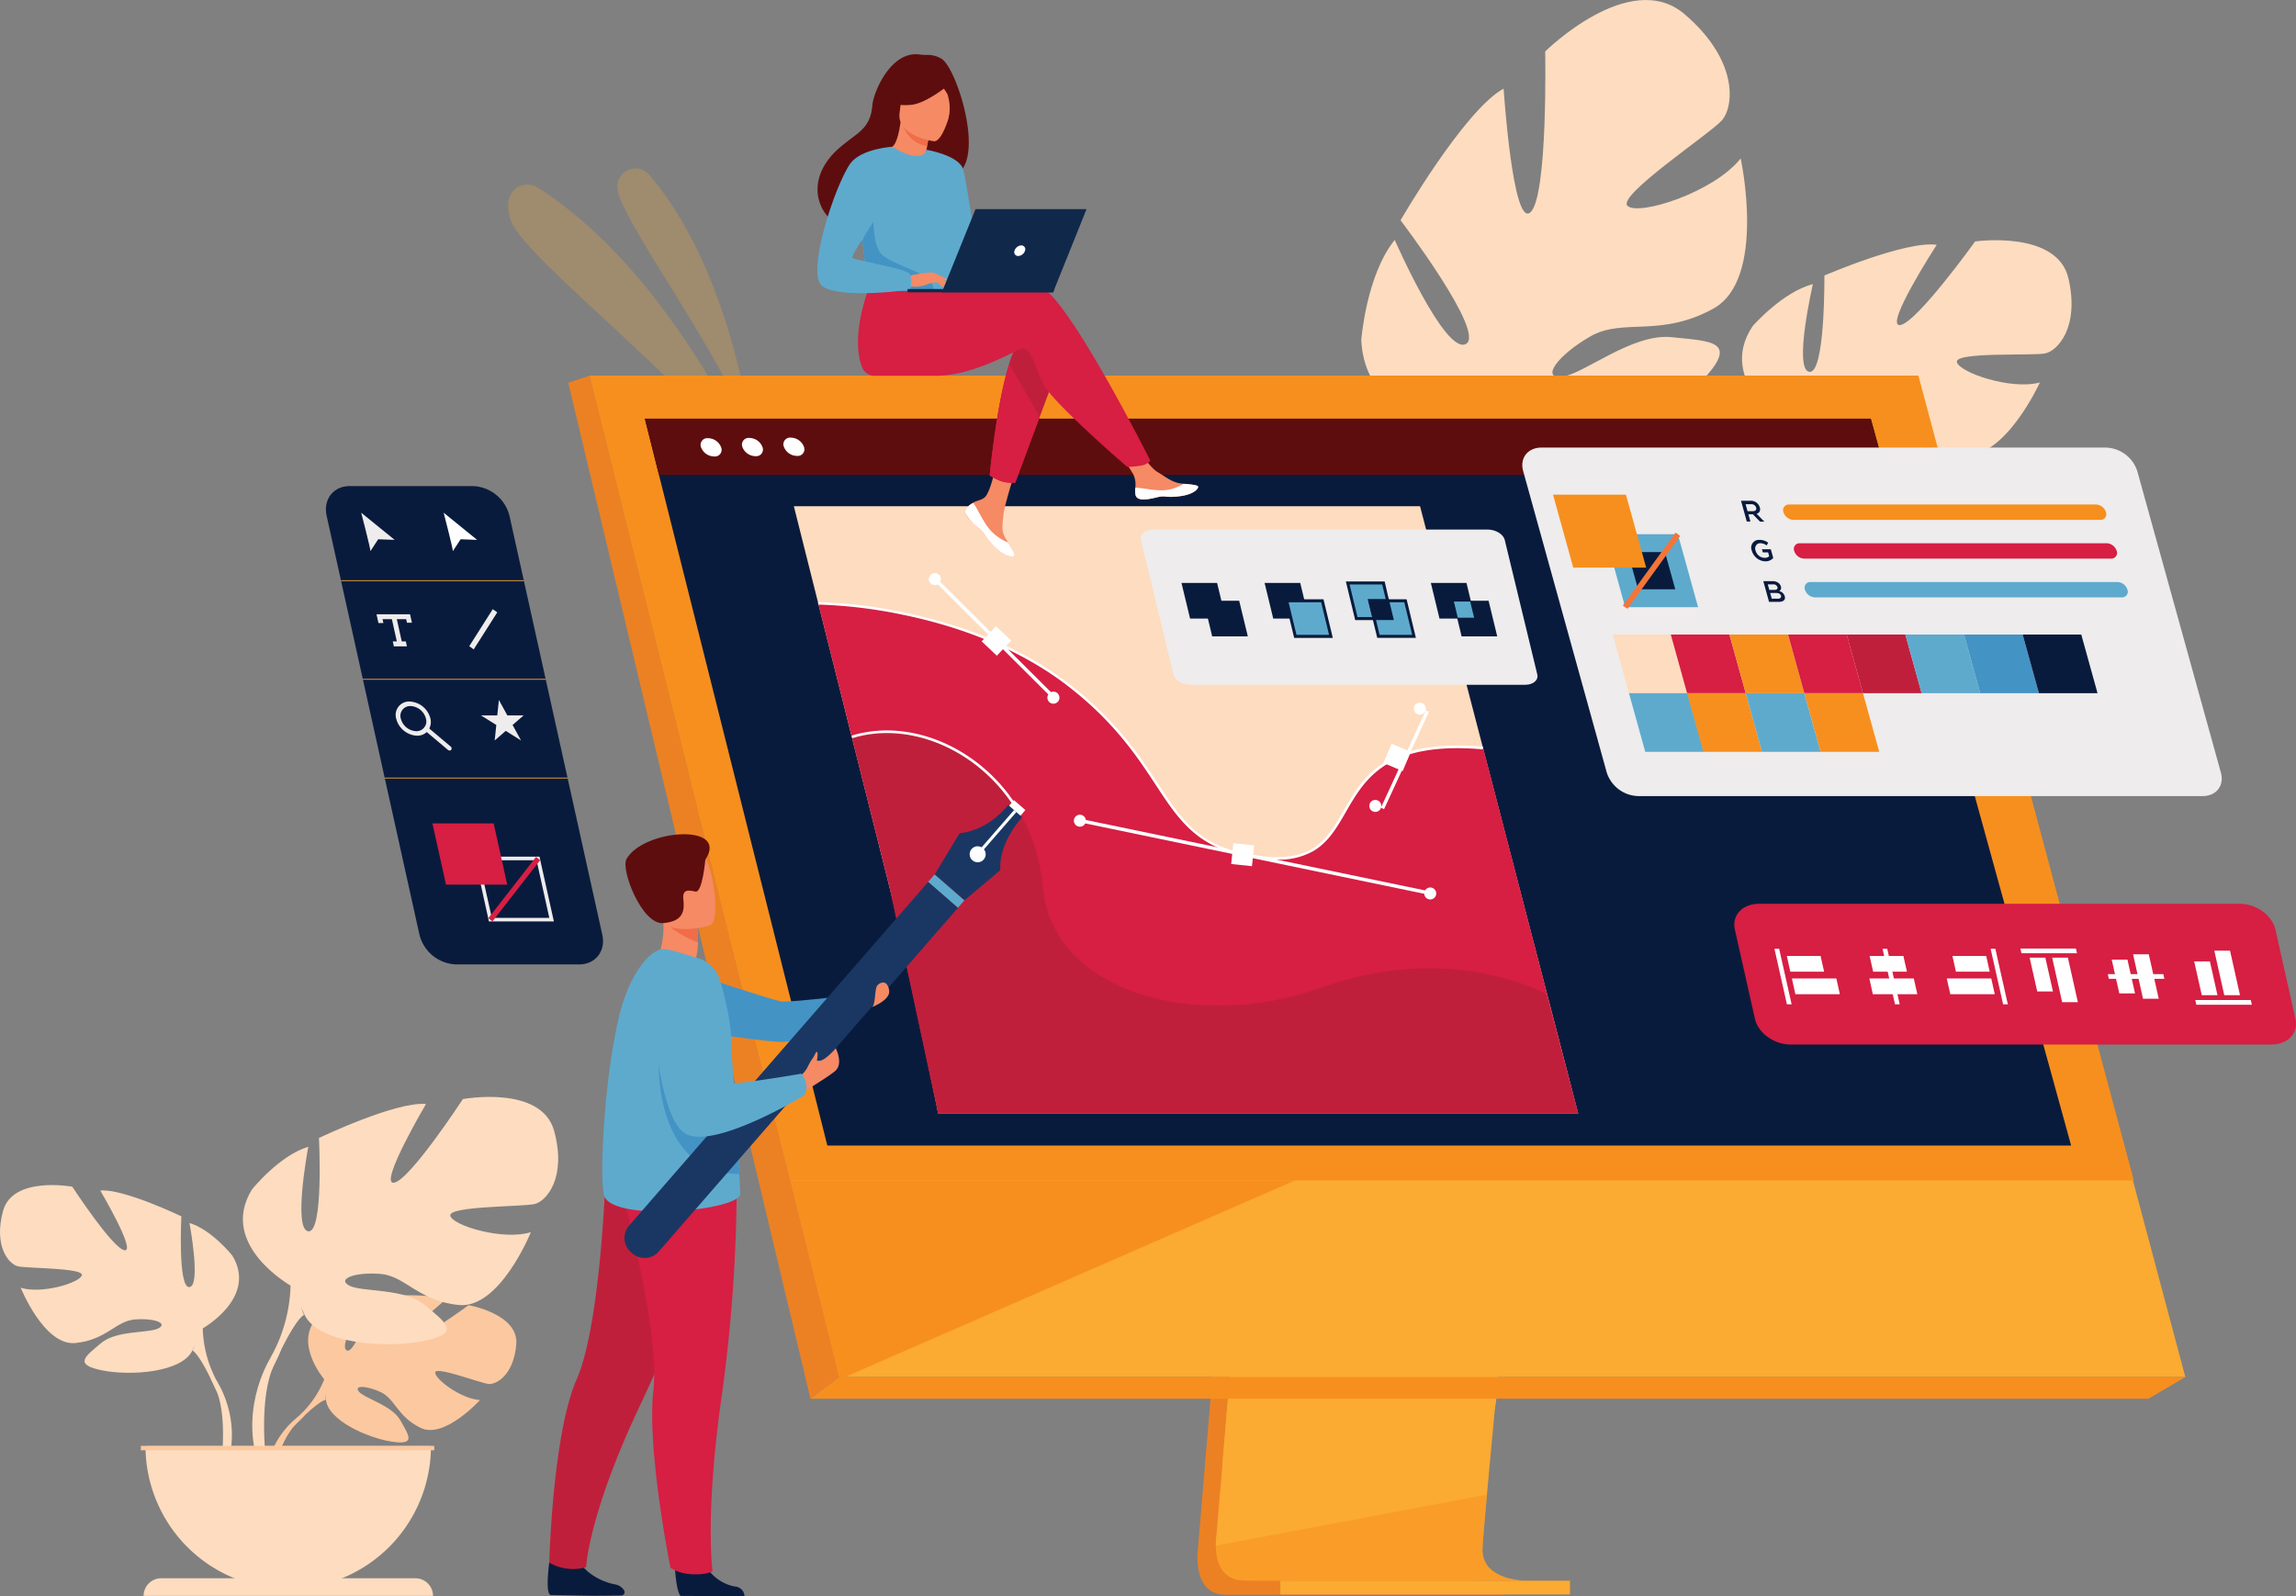 <svg id="Layer_1" data-name="Layer 1" xmlns="http://www.w3.org/2000/svg" viewBox="0 0 686.38 477.24"><rect x="0" y="0" width="686.38" height="477.24" fill="#808080" stroke="none"/><defs><style>.cls-1{opacity:0.5;}.cls-2{fill:#fbaa32;}.cls-3{fill:#fedcbf;}.cls-4{fill:#72b472;}.cls-5{fill:#9ad098;}.cls-6{fill:#fcc89f;}.cls-7{fill:#ec8123;}.cls-8{fill:#f78f1e;}.cls-9{fill:#091b3d;}.cls-10{fill:#d71e43;}.cls-11{fill:#fff;}.cls-12{fill:#5e0d0e;}.cls-13{fill:#c01f3b;}.cls-14{fill:#eeecec;}.cls-15{fill:#5eaacd;}.cls-16{fill:#f58b7a;}.cls-17{fill:#f3753a;}.cls-18{fill:#4493c5;}.cls-19{fill:#f58a64;}.cls-20{fill:#f16c49;}.cls-21{fill:#10294b;}.cls-22{fill:#1a3763;}</style></defs><g class="cls-1"><g class="cls-1"><path class="cls-2" d="M321.63,187.34s-5.76-48.3-30.51-77.13a5.4,5.4,0,0,0-9.48,3.66v.26C282,122.74,309.68,159.09,321.63,187.34Z" transform="translate(-97.07 -57.99)"/></g><g class="cls-1"><path class="cls-2" d="M324.64,201.17S300,140.8,257.85,114.1a5.72,5.72,0,0,0-7.77,1.47c-1.12,1.63-1.63,4.18-.37,8.16C253.07,134.35,300.05,170.09,324.64,201.17Z" transform="translate(-97.07 -57.99)"/></g></g><path class="cls-3" d="M631.86,185.82s-22.09-13.6-10.83-30.34c0,0,8.88-10.2,18-12.54,0,0-5.89,25.42-1.09,26.22s4.52-28.8,4.52-28.8,24.28-10.47,33.59-9.18c0,0-15.81,24.41-11,24s22.48-25,22.48-25,24.6-3.51,27.92,11.12-3.31,21.6-7,22.36-26.86-.51-26.38,2.53,16,8.51,24.81,6.16c0,0-10.63,23.42-23.24,21.69s-16.21-9.73-24-10.66-13.63,1-9.8,3.22,17.16,1.4,23.27,7,11.09,9.18-.77,11.1-32.89-.45-36.74-9.67Z" transform="translate(-97.07 -57.99)"/><path class="cls-3" d="M704.19,145.33S640,163.21,631.86,185.82c0,0-.13,10.26-6.94,21.76l-.19,4.52S632,197,635.7,195C635.7,195,622.36,174.56,704.19,145.33Z" transform="translate(-97.07 -57.99)"/><path class="cls-4" d="M624.92,207.58s-10.38,14.42-5.56,32.69l2.54-.57s-1.62-20,3.91-29.76S624.92,207.58,624.92,207.58Z" transform="translate(-97.07 -57.99)"/><path class="cls-3" d="M542.5,185.28s-37.09,3.28-38.48-25.66c0,0,1.47-19.36,10-29.9,0,0,15,34.32,21.24,31.13s-19.5-37-19.5-37,19-32.88,30.81-39.37c0,0,2.73,41.66,8,37S559,73.38,559,73.38s25.32-25.14,41.68-11.14S615.36,90,611.8,94s-31.36,22.44-28.2,25.53,25.67-3.88,33.84-14.18c0,0,7.84,36.08-8.16,44.9s-27,2.69-36.8,8.33S557.6,171.3,564,170.63s21-13.09,32.83-11.83,20.64,1,8.64,13.43-38.27,27.68-50.6,20.36Z" transform="translate(-97.07 -57.99)"/><path class="cls-3" d="M591.07,76.64s-58.54,75.59-48.57,108.64c0,0,8.65,11.92,10.66,31l3.66,5.36s-4.58-23.61-2-29C554.83,192.59,521.9,180.45,591.07,76.64Z" transform="translate(-97.07 -57.99)"/><path class="cls-5" d="M553.16,216.28s.42,25.5,21.64,42.41l2.43-2.83s-19-21.62-21-37.62S553.16,216.28,553.16,216.28Z" transform="translate(-97.07 -57.99)"/><path class="cls-6" d="M194,470.38s-10.39-12.12-.64-19.81c0,0,7.12-4.31,12.92-4,0,0-8.22,13.79-5.56,15.16s8.06-16,8.06-16,16.2-1.57,21.41.93c0,0-13.85,11.34-10.93,12s17.87-10.45,17.87-10.45,15.08,2.57,14.28,11.77-6,12-8.28,11.79-15.65-5.34-15.94-3.47,7.75,8,13.38,8.27c0,0-10.63,11.73-17.69,8.35s-7.67-8.75-12.08-10.76-8.16-2-6.34,0,9.79,4,12.31,8.5,4.77,7.46-2.54,6.36-19.19-6.45-19.71-12.57Z" transform="translate(-97.07 -57.99)"/><path class="cls-6" d="M244,460.25s-41-1.58-50,10.13a29.63,29.63,0,0,1-8.16,11.45l-1,2.61s7.1-7.48,9.64-7.93C194.52,476.51,190.55,462,244,460.25Z" transform="translate(-97.07 -57.99)"/><path class="cls-6" d="M185.84,481.83a25.71,25.71,0,0,0-9.4,18.12l1.6.14s2.8-12,7.88-16.71S185.84,481.83,185.84,481.83Z" transform="translate(-97.07 -57.99)"/><path class="cls-3" d="M157.68,455.14s16.52-9.25,8.81-21.81c0,0-6.17-7.71-12.78-9.69,0,0,3.53,18.72,0,19.16s-2.42-21.15-2.42-21.15-17.41-8.37-24.24-7.71c0,0,10.8,18.29,7.27,17.85s-15.64-19-15.64-19-17.85-3.31-20.71,7.27,1.76,15.86,4.41,16.52,19.61.44,19.16,2.65S109.65,445,103.26,443c0,0,7,17.41,16.3,16.53s12.12-6.61,17.85-7.05,9.91,1.1,7.05,2.64-12.56.51-17.19,4.44-8.37,6.36.22,8.12,24,.66,27.1-5.95Z" transform="translate(-97.07 -57.99)"/><path class="cls-3" d="M106.12,423.41s46.27,15,51.56,31.73a35.23,35.23,0,0,0,4.4,16.09v3.3s-4.84-11.24-7.49-12.78C154.59,461.75,165,447.21,106.12,423.41Z" transform="translate(-97.07 -57.99)"/><path class="cls-3" d="M162.08,471.23s7.14,10.83,3.07,24l-1.83-.49s1.78-14.53-1.95-21.84S162.08,471.23,162.08,471.23Z" transform="translate(-97.07 -57.99)"/><path class="cls-3" d="M184,442.38s-21.78-12.2-11.62-28.75c0,0,8.13-10.17,16.85-12.78,0,0-4.65,24.68,0,25.27s3.19-27.89,3.19-27.89,22.94-11,32-10.16c0,0-14.23,24.1-9.59,23.52s20.62-25,20.62-25,23.53-4.36,27.3,9.58-2.32,20.91-5.8,21.78-25.85.58-25.27,3.49,15.68,7.55,24.1,4.94c0,0-9.29,22.94-21.49,21.78s-16-8.71-23.52-9.3-13.07,1.46-9.3,3.49,16.56.67,22.66,5.85,11,8.38-.29,10.7-31.66.88-35.73-7.84Z" transform="translate(-97.07 -57.99)"/><path class="cls-3" d="M251.93,400.56s-61,19.75-68,41.82a46.34,46.34,0,0,1-5.81,21.2v4.36s6.39-14.81,9.87-16.85C188,451.09,174.38,431.92,251.93,400.56Z" transform="translate(-97.07 -57.99)"/><path class="cls-3" d="M178.16,463.58s-9.41,14.28-4,31.67l2.41-.65s-2.34-19.15,2.58-28.78S178.16,463.58,178.16,463.58Z" transform="translate(-97.07 -57.99)"/><path class="cls-3" d="M183.23,533a42.66,42.66,0,0,0,42.67-42.66H140.57A42.66,42.66,0,0,0,183.23,533Z" transform="translate(-97.07 -57.99)"/><path class="cls-3" d="M226.49,535.12H140a5.26,5.26,0,0,1,5.26-5.26h76a5.27,5.27,0,0,1,5.26,5.26Z" transform="translate(-97.07 -57.99)"/><rect class="cls-6" x="42.1" y="432.29" width="87.71" height="1.31"/><path class="cls-7" d="M474.28,293.92,455.19,521s-2,13.76,8.23,13.78c16.83,0,83.77,0,83.77,0s-12.66-2.86-12.51-9.31c.18-7.59,22.32-233.65,22.32-233.65Z" transform="translate(-97.07 -57.99)"/><path class="cls-2" d="M553.5,530.61c-3.31,0-68.12.12-84.51-.09-7.15-.09-8.4-6.35-8.46-10.41a20.07,20.07,0,0,1,.22-3.38l.49-5.9,1.27-15,1.12-13.28,1.43-17.08L466.27,451,479.84,289.7l82.72-2.14s-9.32,94.6-15.92,163.46c-.73,7.67-1.43,15-2.08,21.9q-.31,3.29-.61,6.42c-.61,6.52-1.17,12.5-1.66,17.78-.25,2.79-.49,5.37-.7,7.74-.84,9.29-1.34,15.22-1.34,16.35a8.85,8.85,0,0,0,.16,1.83C541.76,530.28,552.25,530.61,553.5,530.61Z" transform="translate(-97.07 -57.99)"/><polygon class="cls-2" points="176.33 112.29 222.84 299.11 229.2 324.69 250.87 411.7 653.3 411.7 573.46 112.29 176.33 112.29"/><polygon class="cls-7" points="176.33 112.29 169.88 114.44 242.3 418.2 250.87 411.7 176.33 112.29"/><polygon class="cls-8" points="242.3 418.2 642.25 418.2 653.29 411.7 250.87 411.7 242.3 418.2"/><rect class="cls-2" x="479.81" y="530.61" width="86.6" height="4.12" transform="translate(949.16 1007.33) rotate(180)"/><polygon class="cls-2" points="447.33 418.2 446.88 421.35 365.44 437.8 366.56 424.51 367.1 418.2 447.33 418.2"/><g class="cls-1"><path class="cls-8" d="M553.5,530.61c-3.31,0-68.12.12-84.51-.09-7.15-.09-8.4-6.35-8.46-10.41l81.06-15.25c-.84,9.29-1.34,15.22-1.34,16.35a8.85,8.85,0,0,0,.16,1.83C541.76,530.28,552.25,530.61,553.5,530.61Z" transform="translate(-97.07 -57.99)"/></g><polygon class="cls-8" points="176.33 112.29 573.46 112.29 637.89 352.92 236.23 352.92 176.33 112.29"/><polygon class="cls-9" points="619.16 342.5 247.33 342.5 234.04 289.56 228.9 269.08 226.8 260.73 213.15 206.33 212.44 203.5 205.22 174.75 201.99 161.88 199.24 150.91 196.99 141.96 192.78 125.18 559.25 125.18 563.88 141.96 566.34 150.91 569.37 161.88 572.91 174.75 596.28 259.51 596.28 259.51 598.26 266.69 599.18 270.02 615.31 328.54 619.16 342.5"/><polygon class="cls-3" points="471.79 332.91 280.47 332.91 269.96 281.38 265.89 265.18 264.24 258.58 253.43 215.54 252.88 213.3 247.16 190.56 244.61 180.38 242.43 171.7 240.65 164.62 237.32 151.35 424.52 151.35 471.79 332.91"/><polygon class="cls-8" points="387.11 352.92 251 412.4 236.23 352.92 387.11 352.92"/><path class="cls-10" d="M777.29,335.91l6,26.68c1,4.25-2.26,7.69-7.19,7.69H632.34c-4.92,0-9.68-3.44-10.64-7.69l-6-26.68a4.63,4.63,0,0,1-.09-.49c-.62-4,2.54-7.21,7.27-7.21H766.65c4.74,0,9.32,3.19,10.51,7.21A2.72,2.72,0,0,1,777.29,335.91Z" transform="translate(-97.07 -57.99)"/><polygon class="cls-11" points="535.6 300.26 534.19 300.26 530.46 283.66 531.87 283.66 535.6 300.26"/><polygon class="cls-11" points="545.31 290.51 535.21 290.51 534.16 285.81 544.26 285.81 545.31 290.51"/><polygon class="cls-11" points="550.02 297.25 536.72 297.25 535.67 292.55 548.97 292.55 550.02 297.25"/><polygon class="cls-11" points="567.91 300.26 566.5 300.26 562.78 283.66 564.18 283.66 567.91 300.26"/><polygon class="cls-11" points="570.07 290.51 559.97 290.51 558.91 285.81 569.01 285.81 570.07 290.51"/><polygon class="cls-11" points="573.18 297.25 559.88 297.25 558.83 292.55 572.12 292.55 573.18 297.25"/><polygon class="cls-11" points="600.23 300.26 598.82 300.26 595.09 283.66 596.5 283.66 600.23 300.26"/><polygon class="cls-11" points="594.82 290.51 584.72 290.51 583.67 285.81 593.77 285.81 594.82 290.51"/><polygon class="cls-11" points="596.33 297.25 583.03 297.25 581.98 292.55 595.28 292.55 596.33 297.25"/><polygon class="cls-11" points="620.9 285 604.3 285 603.99 283.59 620.59 283.59 620.9 285"/><polygon class="cls-11" points="611.45 286.32 613.72 296.43 609.02 296.43 606.75 286.32 611.45 286.32"/><polygon class="cls-11" points="618.19 286.32 621.17 299.62 616.47 299.62 613.49 286.32 618.19 286.32"/><polygon class="cls-11" points="647.03 292.66 630.43 292.66 630.12 291.25 646.72 291.25 647.03 292.66"/><polygon class="cls-11" points="635.99 286.91 638.26 297.01 633.56 297.01 631.29 286.91 635.99 286.91"/><polygon class="cls-11" points="642.37 285.31 645.35 298.61 640.65 298.61 637.67 285.31 642.37 285.31"/><polygon class="cls-11" points="673.18 300.39 656.58 300.39 656.26 298.98 672.86 298.98 673.18 300.39"/><polygon class="cls-11" points="660.64 287.43 662.91 297.54 658.21 297.54 655.94 287.43 660.64 287.43"/><polygon class="cls-11" points="666.66 284.24 669.64 297.54 664.94 297.54 661.96 284.24 666.66 284.24"/><polygon class="cls-12" points="563.88 141.96 196.99 141.96 192.78 125.18 559.25 125.18 563.88 141.96"/><path class="cls-11" d="M312.64,191.71a2,2,0,0,1-2.12,2.75,4.23,4.23,0,0,1-3.86-2.7,2,2,0,0,1,2.13-2.75A4.21,4.21,0,0,1,312.64,191.71Z" transform="translate(-97.07 -57.99)"/><path class="cls-11" d="M325,191.63a2,2,0,0,1-2.13,2.74,4.21,4.21,0,0,1-3.85-2.7,2,2,0,0,1,2.12-2.74A4.23,4.23,0,0,1,325,191.63Z" transform="translate(-97.07 -57.99)"/><path class="cls-11" d="M337.39,191.54a2,2,0,0,1-2.13,2.75,4.21,4.21,0,0,1-3.85-2.71,2,2,0,0,1,2.12-2.74A4.23,4.23,0,0,1,337.39,191.54Z" transform="translate(-97.07 -57.99)"/><path class="cls-10" d="M341.67,238.37s43.19.17,74.51,24.18S443,308.1,469,313.49c42.58,8.85,16.15-36.59,71.45-31.87L568.86,390.9H377.54L363,323.18Z" transform="translate(-97.07 -57.99)"/><path class="cls-11" d="M478.82,315a49.5,49.5,0,0,1-9.94-1.16c-14.34-3-19.63-11-26.32-21.21-5.55-8.44-12.45-18.95-26.62-29.81-8.9-6.82-24.59-16-48.84-21a142.71,142.71,0,0,0-25.43-3.07V238a144.6,144.6,0,0,1,25.58,3.09c13.46,2.79,32.92,8.72,49.15,21.16,14.28,10.95,21.23,21.52,26.81,30,6.85,10.42,11.8,18,25.82,20.87,20,4.15,24.49-3.7,29.72-12.79,5.82-10.12,12.43-21.59,41.68-19.09l-.07.79c-28.75-2.46-35.22,8.78-40.93,18.7-2.65,4.59-5.15,8.94-9.58,11.62A20.77,20.77,0,0,1,478.82,315Z" transform="translate(-97.07 -57.99)"/><path class="cls-13" d="M351.76,278.3l11,43.75,14.8,68.85H568.86l-9.65-35.75s-28.32-15.78-66.73-2-80.92,1.07-83.66-29.88C405.74,288.35,373.68,271.54,351.76,278.3Z" transform="translate(-97.07 -57.99)"/><path class="cls-11" d="M400.1,299c-11-17-31.28-25.55-48.23-20.32l-.23-.75c17.28-5.33,37.93,3.35,49.12,20.64Z" transform="translate(-97.07 -57.99)"/><rect class="cls-11" x="465.44" y="310.39" width="6.25" height="6.25" transform="translate(-62.37 -104.48) rotate(5.9)"/><rect class="cls-11" x="471.76" y="260.72" width="1.04" height="106.97" transform="translate(-28.47 654.73) rotate(-78.27)"/><path class="cls-11" d="M418.12,303.15a1.79,1.79,0,1,1,1.6,2A1.8,1.8,0,0,1,418.12,303.15Z" transform="translate(-97.07 -57.99)"/><path class="cls-11" d="M522.86,324.9a1.79,1.79,0,1,1,1.6,2A1.79,1.79,0,0,1,522.86,324.9Z" transform="translate(-97.07 -57.99)"/><rect class="cls-11" x="391.85" y="246.49" width="6.25" height="6.25" transform="translate(181.77 -260.96) rotate(43.32)"/><rect class="cls-11" x="393.79" y="223.72" width="1.04" height="50.13" transform="translate(-157.3 294.57) rotate(-45.11)"/><path class="cls-11" d="M375.15,230a1.8,1.8,0,1,1,.26,2.52A1.78,1.78,0,0,1,375.15,230Z" transform="translate(-97.07 -57.99)"/><path class="cls-11" d="M410.67,265.35a1.8,1.8,0,0,1,2.79,2.26,1.8,1.8,0,1,1-2.79-2.26Z" transform="translate(-97.07 -57.99)"/><rect class="cls-11" x="511.63" y="281.35" width="6.25" height="6.25" transform="translate(-45.33 589.13) rotate(-67)"/><rect class="cls-11" x="498.88" y="283.89" width="31.98" height="1.04" transform="matrix(0.42, -0.91, 0.91, 0.42, -55.06, 576.24)"/><path class="cls-11" d="M507.64,300.64a1.78,1.78,0,0,1-1.12-2.27,1.79,1.79,0,1,1,1.12,2.27Z" transform="translate(-97.07 -57.99)"/><path class="cls-11" d="M520.94,271.57a1.8,1.8,0,1,1,2.28-1.13A1.8,1.8,0,0,1,520.94,271.57Z" transform="translate(-97.07 -57.99)"/><path class="cls-14" d="M546.91,219.43l9.72,40.18c.42,1.72-1.2,3.12-3.62,3.12H453c-2.42,0-4.72-1.4-5.13-3.12l-9.73-40.18c-.41-1.72,1.21-3.12,3.63-3.12h100C544.2,216.31,546.49,217.71,546.91,219.43Z" transform="translate(-97.07 -57.99)"/><polygon class="cls-9" points="366.42 184.94 355.77 184.94 353.2 174.29 363.85 174.29 366.42 184.94"/><polygon class="cls-9" points="373.03 190.26 362.38 190.26 359.81 179.62 370.45 179.62 373.03 190.26"/><polygon class="cls-9" points="391.27 184.94 380.63 184.94 378.05 174.29 388.7 174.29 391.27 184.94"/><polygon class="cls-15" points="397.88 190.26 387.24 190.26 384.66 179.62 395.31 179.62 397.88 190.26"/><path class="cls-9" d="M492.72,237.16H481.16l1.4,5.77,1.4,5.78h11.55Zm-.69.9,2.35,9.74h-9.73l-1.18-4.87-1.18-4.87Z" transform="translate(-97.07 -57.99)"/><polygon class="cls-15" points="416.12 184.94 405.48 184.94 402.9 174.29 413.55 174.29 416.12 184.94"/><path class="cls-9" d="M513.75,243.37l-1.29-5.31-.1-.45-.11-.45h0L511,231.83H499.41l2.79,11.56h11.55Zm-10.86-.89-2.36-9.74h9.74l1.07,4.41h0l.11.45.11.45,1.07,4.42Z" transform="translate(-97.07 -57.99)"/><polygon class="cls-15" points="422.73 190.26 412.09 190.26 409.51 179.62 420.16 179.62 422.73 190.26"/><path class="cls-9" d="M517.57,237.16H506l1.29,5.32.1.45.11.44v0l1.29,5.32h11.55Zm-9.14,6.21-.11-.44-.11-.45-1.07-4.42h9.74l2.36,9.74H509.5l-1.07-4.41Z" transform="translate(-97.07 -57.99)"/><polygon class="cls-9" points="416.69 185.37 410.42 185.37 408.91 179.16 415.18 179.16 416.69 185.37"/><polygon class="cls-9" points="440.98 184.94 430.33 184.94 427.75 174.29 438.4 174.29 440.98 184.94"/><polygon class="cls-9" points="447.59 190.26 436.94 190.26 434.37 179.62 445.01 179.62 447.59 190.26"/><polygon class="cls-15" points="440.68 184.68 435.8 184.68 434.63 179.85 439.51 179.85 440.68 184.68"/><path class="cls-9" d="M270.19,346.33H233.33a11.73,11.73,0,0,1-10.87-8.9L194.72,212.22c-1.08-4.92,2-8.9,6.93-8.9h36.86a11.71,11.71,0,0,1,10.87,8.9l27.74,125.21C278.21,342.34,275.1,346.33,270.19,346.33Z" transform="translate(-97.07 -57.99)"/><rect class="cls-2" x="101.95" y="173.48" width="54.66" height="0.24"/><rect class="cls-2" x="108.48" y="202.98" width="54.66" height="0.24"/><rect class="cls-2" x="115.02" y="232.49" width="54.66" height="0.24"/><path class="cls-11" d="M232.45,222.77c.07-.63-2.75-11.49-2.75-11.49l10,8.12-4.93-.18Z" transform="translate(-97.07 -57.99)"/><path class="cls-14" d="M258.35,314.11H238.94l1.86,8.37,2.43,11h19.42ZM244.1,332.42l-.22-1-2-8.94-1.61-7.29h17.2l.22,1,3.59,16.22Z" transform="translate(-97.07 -57.99)"/><polygon class="cls-10" points="151.63 264.48 133.33 264.48 129.27 246.18 147.58 246.18 151.63 264.48"/><rect class="cls-10" x="239.19" y="323.03" width="23.2" height="1.56" transform="translate(-255.84 264.83) rotate(-52.1)"/><path class="cls-14" d="M207.81,222.77c.07-.63-2.76-11.49-2.76-11.49l10,8.12-4.92-.18Z" transform="translate(-97.07 -57.99)"/><polygon class="cls-14" points="114.62 186.28 113.14 186.28 112.56 183.65 122.58 183.65 123.14 186.18 121.66 186.18 121.43 185.13 114.36 185.13 114.62 186.28"/><polygon class="cls-14" points="120.31 192.72 118.84 192.72 116.99 184.39 118.47 184.39 120.31 192.72"/><polygon class="cls-14" points="121.64 193.24 117.74 193.24 117.42 191.77 121.32 191.77 121.64 193.24"/><polygon class="cls-14" points="141.61 194.16 140.28 193.2 147.31 182.13 148.65 183.09 141.61 194.16"/><path class="cls-14" d="M225.75,272.84a6.73,6.73,0,0,0-6.24-5.11,4,4,0,0,0-4,5.11,6.75,6.75,0,0,0,6.24,5.11,4.09,4.09,0,0,0,2.88-1.08,3.47,3.47,0,0,0,.74-1A4.38,4.38,0,0,0,225.75,272.84Zm-4.28,3.76a5,5,0,0,1-4.58-3.76,2.92,2.92,0,0,1,2.92-3.76,5,5,0,0,1,4.59,3.76A2.93,2.93,0,0,1,221.47,276.6Z" transform="translate(-97.07 -57.99)"/><path class="cls-14" d="M231.49,282.38a.85.85,0,0,1-.53-.21l-6.79-5.71a.71.71,0,0,1-.19-1,.67.67,0,0,1,1,0l6.8,5.72a.71.71,0,0,1,.19.95A.53.53,0,0,1,231.49,282.38Z" transform="translate(-97.07 -57.99)"/><polygon class="cls-14" points="149.14 209.27 151.67 213.9 156.53 213.9 153.23 216.75 155.76 221.38 151.19 218.52 147.89 221.38 148.37 216.75 143.8 213.9 148.66 213.9 149.14 209.27"/><path class="cls-16" d="M716.11,226.76s.13,7.29-1,7.15-2.58-6.11-2.59-6,.49,6.29-.88,6.6-2.78-6.56-2.78-6.56.93,5.89,0,6-2.49-5.56-2.89-5.58,1.28,4.9.11,5.15-3.81-6.66-2.92-7.55,2.28.07,2.28.07,1.71-1.27,3-.55c0,0,3.08-.62,4,.75A2.44,2.44,0,0,1,716.11,226.76Z" transform="translate(-97.07 -57.99)"/><path class="cls-14" d="M736,198.83,761,289c1.07,3.86-1.37,7-5.45,7H586.74a10.16,10.16,0,0,1-9.33-7l-25-90.19c-1.07-3.86,1.38-7,5.46-7H726.68A10.17,10.17,0,0,1,736,198.83Z" transform="translate(-97.07 -57.99)"/><polygon class="cls-15" points="507.64 181.53 485.84 181.53 479.79 159.72 501.59 159.72 507.64 181.53"/><polygon class="cls-9" points="500.82 176.19 489.7 176.19 486.61 165.06 497.73 165.06 500.82 176.19"/><rect class="cls-17" x="577.33" y="227.76" width="26.9" height="1.71" transform="translate(-37.65 515.51) rotate(-54.14)"/><polygon class="cls-8" points="492.12 169.71 470.32 169.71 464.27 147.9 486.07 147.9 492.12 169.71"/><polygon class="cls-3" points="504.51 207.25 486.98 207.25 482.12 189.72 499.65 189.72 504.51 207.25"/><polygon class="cls-10" points="521.88 207.25 504.35 207.25 499.48 189.72 517.01 189.72 521.88 207.25"/><polygon class="cls-8" points="539.4 207.25 521.88 207.25 517.01 189.72 534.54 189.72 539.4 207.25"/><polygon class="cls-10" points="556.93 207.25 539.4 207.25 534.54 189.72 552.07 189.72 556.93 207.25"/><polygon class="cls-13" points="574.46 207.25 556.93 207.25 552.07 189.72 569.6 189.72 574.46 207.25"/><polygon class="cls-15" points="591.99 207.25 574.46 207.25 569.6 189.72 587.13 189.72 591.99 207.25"/><polygon class="cls-18" points="609.52 207.25 591.99 207.25 587.13 189.72 604.66 189.72 609.52 207.25"/><polygon class="cls-9" points="627.05 207.25 609.52 207.25 604.66 189.72 622.19 189.72 627.05 207.25"/><polygon class="cls-15" points="509.37 224.78 491.84 224.78 486.98 207.25 504.51 207.25 509.37 224.78"/><polygon class="cls-8" points="526.74 224.78 509.21 224.78 504.35 207.25 521.88 207.25 526.74 224.78"/><polygon class="cls-15" points="544.27 224.78 526.74 224.78 521.88 207.25 539.4 207.25 544.27 224.78"/><polygon class="cls-8" points="561.79 224.78 544.27 224.78 539.4 207.25 556.93 207.25 561.79 224.78"/><path class="cls-8" d="M725,213.42H633.15a3.27,3.27,0,0,1-2.93-2.3h0a1.69,1.69,0,0,1,1.66-2.29h91.83a3.26,3.26,0,0,1,2.93,2.29h0A1.7,1.7,0,0,1,725,213.42Z" transform="translate(-97.07 -57.99)"/><path class="cls-10" d="M728.19,225H636.37a3.26,3.26,0,0,1-2.93-2.29h0a1.69,1.69,0,0,1,1.65-2.3h91.83a3.27,3.27,0,0,1,2.93,2.3h0A1.69,1.69,0,0,1,728.19,225Z" transform="translate(-97.07 -57.99)"/><path class="cls-15" d="M731.4,236.59H639.58a3.27,3.27,0,0,1-2.93-2.3h0a1.69,1.69,0,0,1,1.66-2.29h91.82a3.26,3.26,0,0,1,2.93,2.29h0A1.69,1.69,0,0,1,731.4,236.59Z" transform="translate(-97.07 -57.99)"/><path class="cls-9" d="M624.19,213.62l-1.72-1.75-.27-.27a1.75,1.75,0,0,0,.53-.26,1.19,1.19,0,0,0,.51-1,1.82,1.82,0,0,0-.08-.63,2.77,2.77,0,0,0-2.85-2h-2.77l1.72,6.2h1.09l-.6-2.16h1.35l.95,1,1.19,1.2h1.29Zm-3.11-2.8h-1.59l-.58-2.08h1.59a1.46,1.46,0,0,1,1.56,1C622.24,210.42,621.86,210.82,621.08,210.82Z" transform="translate(-97.07 -57.99)"/><path class="cls-9" d="M626.44,222.2H623.8l.26.94h1.58l.33,1.17a2,2,0,0,1-1.37.46,2.81,2.81,0,0,1-2.42-1.47,3.19,3.19,0,0,1-.3-.74,1.64,1.64,0,0,1,.68-2h0a1.59,1.59,0,0,1,.72-.16,3.17,3.17,0,0,1,1.92.67l.46-.82a4.24,4.24,0,0,0-2.62-.85h-.29a2.32,2.32,0,0,0-2,3.2,4.48,4.48,0,0,0,1.31,2.11,4.18,4.18,0,0,0,2.8,1.1,3,3,0,0,0,2.32-1Z" transform="translate(-97.07 -57.99)"/><path class="cls-9" d="M630.61,236.25a2.18,2.18,0,0,0-1.65-1.53,1.11,1.11,0,0,0,.5-1.38,2,2,0,0,0-.71-1.05,2.85,2.85,0,0,0-1.77-.55H624.2l1.72,6.2h2.87C630.17,237.94,630.92,237.35,630.61,236.25Zm-5.07-3.54h1.57a1.22,1.22,0,0,1,1.31.79c.16.58-.24.86-.94.86H626Zm3,4.27h-1.81l-.47-1.7H628c.86,0,1.36.31,1.5.83S629.27,237,628.53,237Z" transform="translate(-97.07 -57.99)"/><path class="cls-19" d="M386.08,209.78a1.73,1.73,0,0,0-.31,1.85h0c.44,1.23,1.91,2.6,3.62,4l.58.49.13.11.1.09c1.6,1.47,1,1.81,3.86,4.79,3.26,3.39,5.51,3.45,6.15,3.14s-.56-2.06-1.78-4.08c-.06-.1-.11-.2-.18-.3l-.48-.81c-1.43-2.44-1.06-3.58-.72-7.2.27-3,4.58-16.46,4.58-16.46l-6.25-1.08s-1.88,10.76-4,12.42c-1.11.88-2.35.89-3.42,1.55l-.22.14A8.3,8.3,0,0,0,386.08,209.78Z" transform="translate(-97.07 -57.99)"/><path class="cls-11" d="M386.08,209.78a1.73,1.73,0,0,0-.31,1.85h0a13.24,13.24,0,0,0,3.63,4c.21.18.4.34.57.5l.13.11.1.09c1.6,1.47,1,1.81,3.86,4.79,3.26,3.39,5.51,3.45,6.15,3.14s-.56-2.06-1.78-4.08a14,14,0,0,1-5.81-4.29c-1.9-2.41-3.18-5.49-4.47-7.38l-.37-.07A8.3,8.3,0,0,0,386.08,209.78Z" transform="translate(-97.07 -57.99)"/><path class="cls-19" d="M436.5,205.88c.38,1.93,3.14,1.61,6.21.85s2.34.15,6.72-.34,5.7-2.11,5.83-2.76-2-.78-4.36-1l-.88-.11c-2.62-.33-4.53-2-6.91-3.4s-5.61-6.67-5.61-6.67l-6,.48s3.15,4.78,4.36,6.86a7.19,7.19,0,0,1,.59,4.08A7.9,7.9,0,0,0,436.5,205.88Z" transform="translate(-97.07 -57.99)"/><path class="cls-11" d="M442.71,206.73c3.07-.75,2.34.15,6.72-.34s5.7-2.11,5.83-2.76-2-.78-4.36-1l0,0a12.39,12.39,0,0,1-6.27,1.95c-3,.07-6.11-.78-8.16-.75a7.9,7.9,0,0,0,.05,2.06C436.88,207.81,439.64,207.49,442.71,206.73Z" transform="translate(-97.07 -57.99)"/><path class="cls-13" d="M413.51,167.52l-5.61,15.09-7.32,19.7a12,12,0,0,1-3.89-.35,17.07,17.07,0,0,1-3.76-1.83s2-21.16,5.82-33.31a21.34,21.34,0,0,1,3.27-7C407.89,152.82,413.51,167.52,413.51,167.52Z" transform="translate(-97.07 -57.99)"/><path class="cls-10" d="M407.81,143.55c-3.2-1-11.53,0-20.56,1.62a6.14,6.14,0,0,1-6.33-2.86h0l-22.74-1.77s-7.5,16.63-3.39,27.24a4,4,0,0,0,4,2.56h0l18.14,0c11.3,0,23.93-7.77,25.56-8.1,2.67-.53,3.74,4.81,6.41,10.42S434,197.54,434,197.54a20,20,0,0,0,4.88-.5,4.75,4.75,0,0,0,2.09-1.32S416.09,146.22,407.81,143.55Z" transform="translate(-97.07 -57.99)"/><path class="cls-12" d="M378.51,75.54a8.12,8.12,0,0,0-4.35-1.13,12.16,12.16,0,0,1-2.09-.12c-8.68-1.28-13.91,11.33-14.21,15.14-.56,7-4.27,8.06-9.47,12.44-9,7.57-8,16.19-3.86,20.85a11.61,11.61,0,0,0,2.19,1.92c2,1.32,4.87,1.11,6.93.69a17.07,17.07,0,0,0,2.53-.69,8.27,8.27,0,0,0,.78-.41c.32-.17.72-.38,1.19-.65l.71-.38c4.1-2.27,12.11-6.75,18.22-10.15l3-1.68.67-.37a5.73,5.73,0,0,0,4.13-2.61C390.13,100.54,382.64,78,378.51,75.54Z" transform="translate(-97.07 -57.99)"/><path class="cls-19" d="M374,107.2s-4,1.4-6.67.21c-2.53-1.12-4.44-5.28-4.41-5.28,1.15,0,2.42-1.06,3.39-7.66l.49.18,8.23,3s-.59,2.64-1,5.16C373.73,104.88,373.55,106.91,374,107.2Z" transform="translate(-97.07 -57.99)"/><path class="cls-20" d="M375,97.61s-.32,1.43-.8,4.09a9.3,9.3,0,0,1-7.43-7Z" transform="translate(-97.07 -57.99)"/><path class="cls-19" d="M376.26,100.23S365,98.72,366,91.72s.31-11.91,7.54-11.24,8.24,3.55,8.45,6S379.22,100.45,376.26,100.23Z" transform="translate(-97.07 -57.99)"/><path class="cls-12" d="M381.62,82.61s-7.21,6.22-12.12,6.72-6.76-1.07-6.76-1.07A19.28,19.28,0,0,0,367.37,82a3.45,3.45,0,0,1,2.85-2C373.72,79.64,380.36,79.51,381.62,82.61Z" transform="translate(-97.07 -57.99)"/><path class="cls-12" d="M377.11,82.06a17.69,17.69,0,0,1,3.18,4.06,13.71,13.71,0,0,1,.37,7.25s3.76-7.31,1.63-10.86C380,78.74,377.11,82.06,377.11,82.06Z" transform="translate(-97.07 -57.99)"/><path class="cls-15" d="M383.49,123.8c-.34,22.81-.09,18-2.59,20.21-.6.52-2.29.83-4.51,1-7,.47-19.29-.68-19.76-2-1.61-4.47-.47-5.86-1.82-12.7-.14-.73-.31-1.52-.52-2.38-1.12-4.7-2.21-6.3,1.77-13.85,3.61-6.85,7.36-12.4,7.7-12.2,9.52,5.65,10.29.9,10.29.9S383.66,112.68,383.49,123.8Z" transform="translate(-97.07 -57.99)"/><path class="cls-10" d="M407.9,182.61l-7.32,19.7a12,12,0,0,1-3.89-.35,17.07,17.07,0,0,1-3.76-1.83s2-21.16,5.82-33.31Z" transform="translate(-97.07 -57.99)"/><path class="cls-15" d="M374.05,102.77s9.8,1.66,10.95,5.88,4.94,29.83,4.94,29.83-2.76,2.7-5.06.4-7.25-24-7.25-24Z" transform="translate(-97.07 -57.99)"/><path class="cls-18" d="M376.39,145c-7,.47-19.29-.68-19.76-2-1.61-4.47-.47-5.86-1.82-12.7l3.37-9.5s-.55,10.58,2.57,13.36,12.77,5.37,14.28,7.69A8.64,8.64,0,0,1,376.39,145Z" transform="translate(-97.07 -57.99)"/><path class="cls-19" d="M368.37,140.54s6.9-1.54,8-.93,3.83,2.84,4.17,3.62-2.48-.59-3.4-.83a8.14,8.14,0,0,0-2.93.64,9.75,9.75,0,0,1-5.25.52Z" transform="translate(-97.07 -57.99)"/><path class="cls-15" d="M363.75,101.87s-9.26.57-12.47,5c-4.51,6.29-13.47,33.13-8.34,36.71,5.78,4,26.31,1,26.31,1s.68-3.19-.27-4.74-16.39-4-17.1-4.75,8.91-13.9,8.91-16S363.75,101.87,363.75,101.87Z" transform="translate(-97.07 -57.99)"/><path class="cls-19" d="M376.72,141.53a12.94,12.94,0,0,0,1.92,2.09,1.47,1.47,0,0,0,.78.17l-1-1.76Z" transform="translate(-97.07 -57.99)"/><path class="cls-19" d="M376.39,139.61l4.2,2a.74.74,0,0,1-.7.27,9.64,9.64,0,0,1-1.82-.5Z" transform="translate(-97.07 -57.99)"/><polygon class="cls-21" points="315.21 86.42 271.31 86.42 271.31 87.39 314.82 87.39 315.21 86.42"/><polygon class="cls-21" points="281.57 87.39 314.82 87.39 324.82 62.52 291.63 62.52 281.57 87.39"/><path class="cls-11" d="M403.49,132.94a1.15,1.15,0,0,0-1.13-1.58,2.27,2.27,0,0,0-2,1.58,1.15,1.15,0,0,0,1.13,1.59A2.26,2.26,0,0,0,403.49,132.94Z" transform="translate(-97.07 -57.99)"/><rect class="cls-11" x="398.17" y="298.14" width="4.52" height="4.52" transform="translate(198.47 -247.06) rotate(41.03)"/><path class="cls-18" d="M356.6,357.49c-.68-2.26-1-2.47-1-2.47s-21.14,2.64-24.73,2.41c-2.13-.14-27.52-8.61-27.52-8.61L287.92,363.6s38.23,6.3,43.62,5.89C340.44,368.81,354,361,354,361S357.13,359.26,356.6,357.49Z" transform="translate(-97.07 -57.99)"/><path class="cls-9" d="M298.82,526.22s.29,7.17,1.67,8.91l19.14.11a3,3,0,0,0-2.86-2.91,12.83,12.83,0,0,1-9.3-7.33C305.34,520.35,298.82,526.22,298.82,526.22Z" transform="translate(-97.07 -57.99)"/><path class="cls-9" d="M261.27,525.19s-1.34,9.52.48,9.68c.24,0,7.71.15,10.94.2,3.81.06,10.06-.07,10.06-.07a1,1,0,0,0,.9-1.5,4,4,0,0,0-2.88-1.84c-3.33-.64-8.88-3.09-10.83-7.54C267.89,519.43,261.27,525.19,261.27,525.19Z" transform="translate(-97.07 -57.99)"/><path class="cls-13" d="M308.77,427.67s-5.32,18.62-20.57,50.95-15.91,47.91-15.91,47.91a13.32,13.32,0,0,1-5.37.49,14.4,14.4,0,0,1-5.65-1.83s1-38.48,8.19-54.8,8.67-61,8.67-61Z" transform="translate(-97.07 -57.99)"/><path class="cls-10" d="M317.31,411.65a465.43,465.43,0,0,1-4.56,64.23c-5,35.4-2.66,51.86-2.66,51.86s-1.32,1-5.39.94c-4.76,0-7.2-2-7.2-2s-7.14-35.41-5.09-53.13-9.78-60.79-9.78-60.79Z" transform="translate(-97.07 -57.99)"/><path class="cls-19" d="M305.73,339.79c-.05,2.26-.36,4.73-1.26,5.93l-5.08,2.67-5.63-4.18A25.16,25.16,0,0,0,295.32,333c-.05-.4-.25-3-.25-3l2.81,1.41,7.65,3.82a1.6,1.6,0,0,0,.05.35C305.63,336.27,305.73,337.93,305.73,339.79Z" transform="translate(-97.07 -57.99)"/><path class="cls-15" d="M277.6,415.21c1.84,8.43,41.27,4.73,40.76-.41,0-.17-.13-2.55-.27-5.76-.3-7-.75-17.79-.81-18.64v0c-.72-7.17-1.4-14.17-1.44-18.75a65.48,65.48,0,0,0-1.31-11.7c-.67-3.4-1.5-6.49-2.21-8.9a9.85,9.85,0,0,0-5.76-6.31,9.09,9.09,0,0,0-1-.33c-4.64-1.35-9.32-3.06-11.06-2.56-4.71,1.39-10,9.74-12.43,20.32C277.47,381.92,276.39,409.72,277.6,415.21Z" transform="translate(-97.07 -57.99)"/><path class="cls-20" d="M305.73,339.79c-2.87-1.16-8.35-3.77-9.86-6.74-.65-1.3.36-1.7,2-1.7l7.65,3.82a1.6,1.6,0,0,0,.05.35C305.63,336.27,305.73,337.93,305.73,339.79Z" transform="translate(-97.07 -57.99)"/><path class="cls-19" d="M309.2,334.7S295.48,339,293,330.39s-6-13.82,2.64-16.91,11.33-.33,12.87,2.33S312.71,333.36,309.2,334.7Z" transform="translate(-97.07 -57.99)"/><path class="cls-12" d="M307.93,315s-.88,10-2.95,9.55-3.94-.75-3.63,2.26.4,6.63-6,7.17-12.76-16-11-19.15C289.42,305.85,315.22,304,307.93,315Z" transform="translate(-97.07 -57.99)"/><path class="cls-18" d="M318.09,409c-.3-7-.75-17.79-.81-18.64v0L294,376.43S293.08,408.94,318.09,409Z" transform="translate(-97.07 -57.99)"/><path class="cls-22" d="M398.46,298.65l4.19,3.65s-7.19,7.7-6.52,15.81l-10.74,9.07-8.9-7.74,7.44-12.34S391.9,306.81,398.46,298.65Z" transform="translate(-97.07 -57.99)"/><path class="cls-11" d="M387.54,311.83a2.39,2.39,0,1,1,.23,3.37A2.38,2.38,0,0,1,387.54,311.83Z" transform="translate(-97.07 -57.99)"/><rect class="cls-11" x="393.78" y="298.11" width="0.91" height="19.32" transform="translate(201.88 -241.21) rotate(41.04)"/><rect class="cls-15" x="374.07" y="322.94" width="11.8" height="2.96" transform="translate(209.2 -227.73) rotate(41.03)"/><path class="cls-22" d="M286.11,432.73l-.43-.38a5.6,5.6,0,0,1-.55-7.91l89.41-102.77,8.9,7.75L294,432.18A5.62,5.62,0,0,1,286.11,432.73Z" transform="translate(-97.07 -57.99)"/><path class="cls-19" d="M336.42,379.6a10.05,10.05,0,0,0,2.13-2.58,3.55,3.55,0,0,1,3.3-1.88c1.83.14,5.07-3.75,5.07-3.75.48,1,2.11,4.88-.22,6.84-1.91,1.59-6.48,4.35-9.26,6.17C334.46,386.35,336.42,379.6,336.42,379.6Z" transform="translate(-97.07 -57.99)"/><path class="cls-15" d="M336.65,379S313.55,383,311.5,382c-3.27-1.59,1.27-25,1.27-25s.19-5.31-6-6.56c-5.4-1.09-10.6,2.95-10.6,2.95s-4.73,4.23-4.13,8.93c1.34,10.41,3.43,31.58,10.39,34.83,9,4.18,35-11.61,35-11.61a4.58,4.58,0,0,0,.74-3A7.07,7.07,0,0,0,336.65,379Z" transform="translate(-97.07 -57.99)"/><path class="cls-19" d="M357.56,359.17s5.83-2.13,5.32-5.11-2.34-2.61-3.43-1.58S359,358.79,357.56,359.17Z" transform="translate(-97.07 -57.99)"/><path class="cls-19" d="M338.14,378.07a13.61,13.61,0,0,1,1.65-3.34c.85-1,1.21-2.7,1.59-2.13s-.31,2.59,0,3.36S338.14,378.07,338.14,378.07Z" transform="translate(-97.07 -57.99)"/></svg>